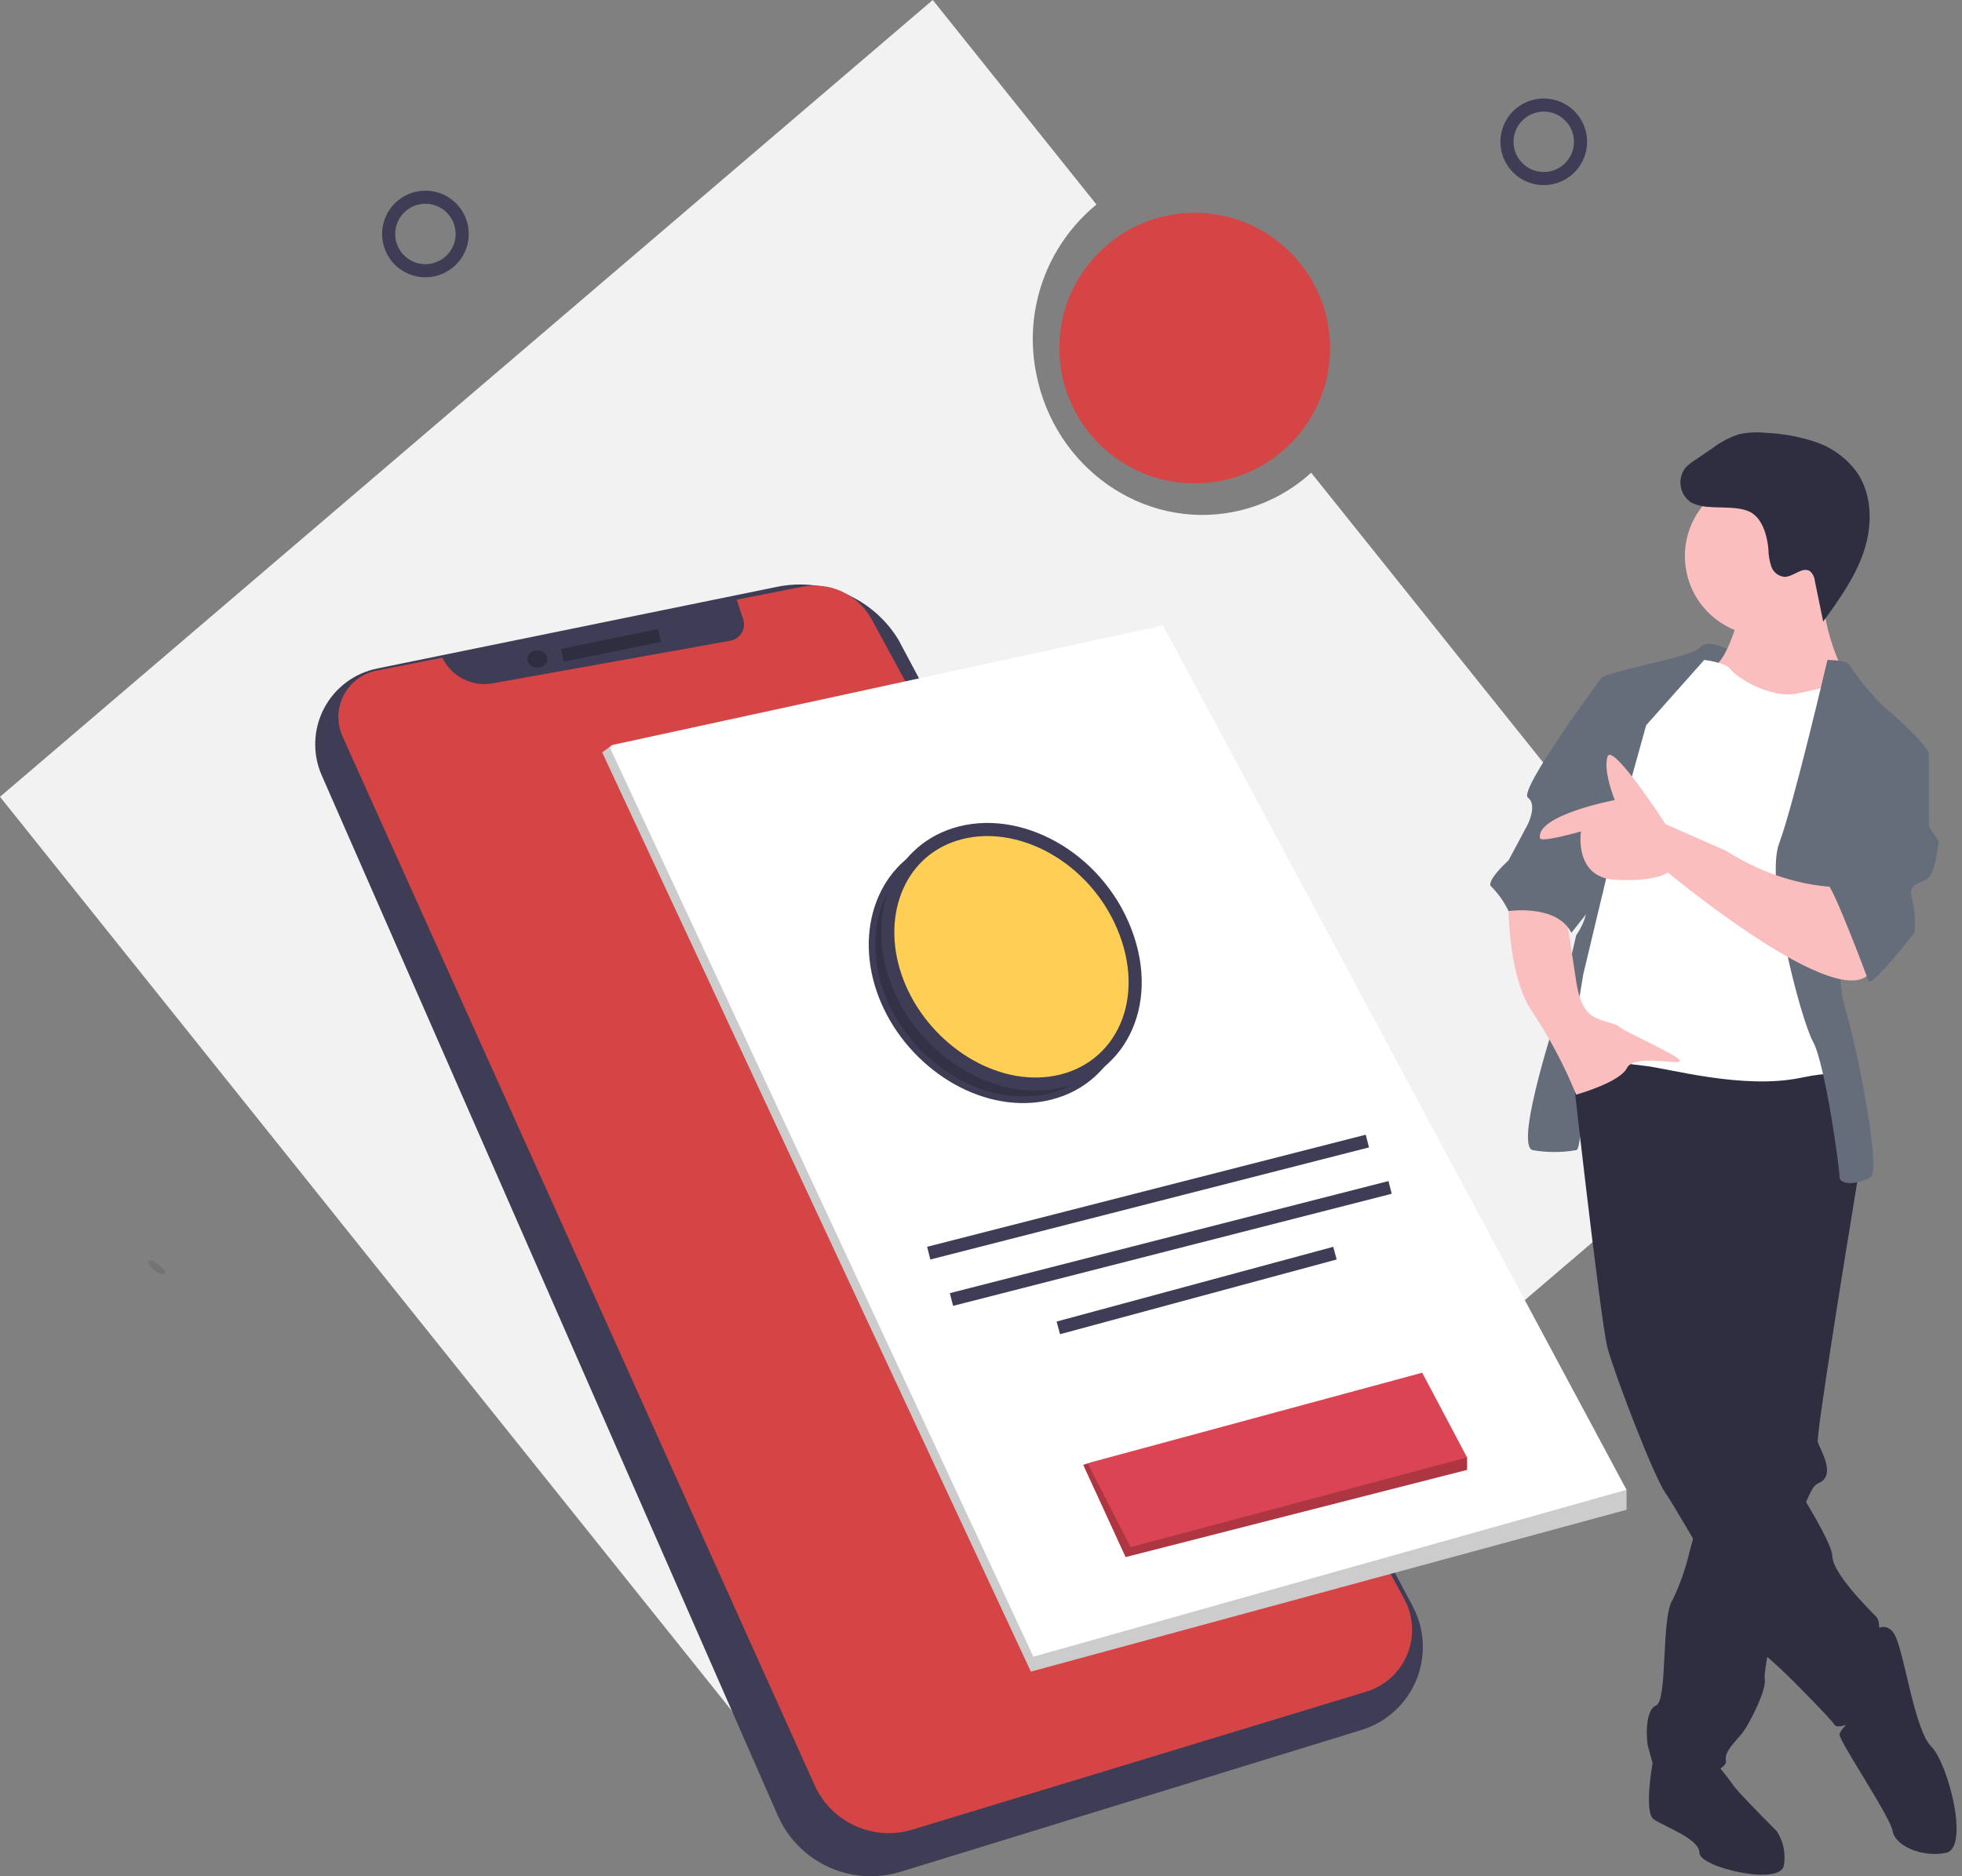 <svg width="299" height="286" viewBox="0 0 299 286" fill="none" xmlns="http://www.w3.org/2000/svg">
<rect x="0" y="0" width="299" height="286" fill="#808080" stroke="none"/>
<path d="M235.261 27.218C238.356 27.218 240.865 24.709 240.865 21.615C240.865 18.52 238.356 16.012 235.261 16.012C232.165 16.012 229.656 18.52 229.656 21.615C229.656 24.709 232.165 27.218 235.261 27.218Z" stroke="#3F3D56" stroke-width="2" stroke-miterlimit="10"/>
<path opacity="0.1" d="M23.09 192.196C22.904 192.157 22.657 192.221 22.622 192.407C22.617 192.502 22.642 192.596 22.694 192.676C23.104 193.326 23.701 193.838 24.406 194.143C24.526 194.21 24.659 194.252 24.796 194.266C24.867 194.274 24.94 194.261 25.004 194.228C25.068 194.195 25.12 194.143 25.154 194.08C25.174 194.026 25.182 193.968 25.177 193.911C25.173 193.853 25.156 193.798 25.128 193.747C25.019 193.553 24.868 193.386 24.685 193.258C24.204 192.883 23.714 192.3 23.09 192.196Z" fill="black"/>
<path d="M272.988 163.473L199.815 72.055C196.493 75.093 192.399 77.159 187.981 78.029C174.206 80.742 160.753 71.337 157.933 57.023C156.961 52.289 157.3 47.379 158.915 42.824C160.529 38.269 163.358 34.241 167.095 31.176L142.148 0L0 121.459L130.847 284.926L272.988 163.473Z" fill="#F2F2F2"/>
<path d="M118.427 89.451L57.465 101.902C55.742 102.254 54.12 102.987 52.717 104.047C51.314 105.107 50.166 106.467 49.357 108.028C48.548 109.588 48.099 111.31 48.041 113.067C47.984 114.824 48.321 116.572 49.027 118.182L118.526 276.731C120.051 280.209 122.801 283.006 126.253 284.59C129.706 286.173 133.619 286.433 137.251 285.32L207.499 263.699C209.362 263.125 211.076 262.147 212.517 260.835C213.958 259.522 215.092 257.907 215.836 256.106C216.58 254.304 216.917 252.36 216.823 250.414C216.728 248.467 216.204 246.565 215.289 244.844L136.922 97.523C135.047 94.436 132.264 92.004 128.953 90.559C125.643 89.114 121.966 88.727 118.427 89.451Z" fill="#3F3D56"/>
<path d="M57.383 102.23L67.41 100.254C68.085 101.654 69.2 102.794 70.584 103.501C71.969 104.207 73.547 104.441 75.076 104.166L111.302 97.666C111.66 97.601 111.999 97.46 112.298 97.252C112.597 97.044 112.847 96.774 113.033 96.462C113.218 96.148 113.335 95.799 113.373 95.438C113.412 95.076 113.373 94.71 113.258 94.365L112.273 91.41L122.25 89.443C124.316 89.035 126.459 89.299 128.365 90.194C130.271 91.089 131.842 92.57 132.847 94.42L214.003 243.739C214.701 245.023 215.104 246.446 215.184 247.905C215.263 249.364 215.017 250.823 214.463 252.175C213.909 253.527 213.06 254.739 211.98 255.723C210.899 256.707 209.613 257.438 208.214 257.863L139.049 278.892C136.166 279.768 133.063 279.564 130.32 278.319C127.577 277.073 125.382 274.87 124.145 272.123L52.205 112.254C51.76 111.265 51.544 110.188 51.573 109.103C51.602 108.019 51.876 106.955 52.373 105.992C52.871 105.028 53.58 104.189 54.448 103.537C55.315 102.886 56.318 102.438 57.383 102.228V102.23Z" fill="#D64545"/>
<path d="M100.516 96.854L85.703 99.892" stroke="#2F2E41" stroke-width="2" stroke-miterlimit="10"/>
<path d="M81.906 101.79C82.744 101.79 83.424 101.195 83.424 100.461C83.424 99.727 82.744 99.132 81.906 99.132C81.067 99.132 80.387 99.727 80.387 100.461C80.387 101.195 81.067 101.79 81.906 101.79Z" fill="#2F2E41"/>
<path d="M91.779 114.695L157.105 254.803L247.874 230.131V227.093L177.234 95.334L93.303 113.561L92.904 113.86L91.779 114.695Z" fill="white"/>
<path opacity="0.2" d="M91.779 114.699L157.105 254.807L247.874 230.131V227.093L157.482 252.534L92.899 113.86L91.779 114.699Z" fill="black"/>
<path d="M208.38 173.934L141.535 191.021" stroke="#3F3D56" stroke-width="2" stroke-miterlimit="10"/>
<path d="M211.845 181L145 198.087" stroke="#3F3D56" stroke-width="2" stroke-miterlimit="10"/>
<path d="M203.441 191.021L161.283 202.412" stroke="#3F3D56" stroke-width="2" stroke-miterlimit="10"/>
<path d="M165.082 223.296L171.238 236.695L171.538 237.345L172.586 237.079L223.57 224.055V222.156L216.733 209.246L166.219 222.916L165.767 223.067L165.082 223.296Z" fill="#DA4453"/>
<path opacity="0.2" d="M165.082 223.302L171.238 236.702L171.538 237.351L172.586 237.085L223.57 224.061V222.163L172.297 235.832L165.768 223.075L165.082 223.302Z" fill="black"/>
<path d="M169.599 143.905C165.251 132.541 153.241 126.03 143.594 129.097C134.756 131.909 131.121 141.89 134.84 151.593C138.56 161.295 148.659 168.238 158.104 167.006C168.411 165.663 173.949 155.269 169.599 143.905Z" fill="#3F3D56" stroke="#3F3D56" stroke-width="2" stroke-miterlimit="10"/>
<path opacity="0.2" d="M169.599 143.905C165.251 132.541 153.241 126.03 143.594 129.097C134.756 131.909 131.121 141.89 134.84 151.593C138.56 161.295 148.659 168.238 158.104 167.006C168.411 165.663 173.949 155.269 169.599 143.905Z" fill="black"/>
<path d="M171.5 142.008C167.151 130.644 155.141 124.132 145.494 127.2C136.656 130.012 133.021 139.993 136.741 149.695C140.461 159.398 150.559 166.341 160.005 165.108C170.311 163.766 175.85 153.372 171.5 142.008Z" fill="#FFCE55" stroke="#3F3D56" stroke-width="2" stroke-miterlimit="10"/>
<path d="M64.831 41.267C67.926 41.267 70.435 38.758 70.435 35.664C70.435 32.569 67.926 30.061 64.831 30.061C61.736 30.061 59.227 32.569 59.227 35.664C59.227 38.758 61.736 41.267 64.831 41.267Z" stroke="#3F3D56" stroke-width="2" stroke-miterlimit="10"/>
<path d="M182.068 73.684C193.461 73.684 202.697 64.45 202.697 53.06C202.697 41.67 193.461 32.436 182.068 32.436C170.675 32.436 161.439 41.67 161.439 53.06C161.439 64.45 170.675 73.684 182.068 73.684Z" fill="#D64545"/>
<path d="M263.199 98.936C263.199 98.936 260.085 97.284 258.98 98.756C257.876 100.228 243.884 102.438 243.884 103.542C243.884 104.646 240.938 134.462 241.674 137.04C242.411 139.619 240.207 142.562 240.207 142.562L237.629 153.605C237.629 153.605 230.629 174.585 233.575 175.318C235.768 175.703 238.011 175.703 240.203 175.318C241.304 175.318 240.937 161.331 243.885 157.649C246.834 153.968 250.881 144.766 251.618 142.926C252.354 141.086 261.558 115.687 261.19 112.742C260.822 109.796 263.199 98.936 263.199 98.936Z" fill="#656D7B"/>
<path d="M253.826 270.293L251.833 268.813C251.833 268.813 250.513 276.184 251.986 277.288C253.458 278.392 258.982 280.233 258.982 282.441C258.982 284.649 271.5 287.594 271.868 284.281C272.156 282.486 271.763 280.648 270.768 279.128C270.768 279.128 264.877 273.238 264.14 272.133C263.402 271.028 261.562 268.82 261.562 268.82L253.826 270.293Z" fill="#2F2E41"/>
<path d="M283.286 178.636C283.286 178.636 283.231 178.96 283.135 179.553C283.047 180.08 282.925 180.823 282.778 181.739C281.231 191.174 276.721 218.947 277.031 219.864C277.398 220.964 279.977 225.017 277.031 226.121C276.631 226.353 276.311 226.701 276.114 227.119C275.482 228.29 274.961 229.518 274.557 230.787C272.604 236.984 271.028 243.294 269.837 249.682C269.362 252.162 269.038 254.158 268.941 255.203C268.908 255.446 268.904 255.692 268.93 255.936C269.297 257.404 266.721 262.562 265.616 264.035C264.512 265.508 262.671 266.98 263.039 268.452C263.407 269.924 253.834 273.973 252.73 271.397C252.156 269.829 251.666 268.232 251.262 266.612C250.896 265.878 250.529 260.723 252.363 259.986C254.197 259.248 253.097 246.366 254.941 243.789C256.048 241.47 256.898 239.037 257.478 236.534C257.865 235.165 258.255 233.707 258.638 232.245C260.192 226.255 261.572 220.23 261.572 220.23L261.206 177.162L281.456 174.585L281.976 175.729L283.011 178L283.286 178.636Z" fill="#2F2E41"/>
<path d="M284.386 249.311C284.386 249.311 287.332 246.366 288.804 249.311C290.277 252.257 291.75 263.667 294.327 266.244C296.903 268.821 300.219 281.705 296.537 282.441C292.854 283.177 288.804 281.341 288.436 279.128C288.068 276.915 280.336 265.508 280.336 264.403C280.336 263.298 285.49 259.25 285.49 259.25L284.386 249.311Z" fill="#2F2E41"/>
<path d="M239.098 158.39C239.098 158.39 243.884 201.458 244.988 205.507C246.093 209.556 251.989 225.017 253.823 227.599C255.658 230.181 267.446 251.159 268.92 252.263C270.393 253.367 273.338 256.312 273.338 256.312C273.338 256.312 278.861 261.833 279.598 262.938C280.335 264.043 286.594 260.729 286.962 258.521C287.122 256.043 286.874 253.556 286.228 251.159C285.862 249.691 286.962 247.477 285.862 246.373C284.761 245.269 279.234 239.747 279.234 237.171C279.234 234.595 269.661 219.502 265.979 216.189C262.297 212.876 263.033 207.355 263.033 207.355V184.893L283.284 178.636C283.284 178.636 282.183 160.967 279.602 160.967C277.02 160.967 243.148 155.077 239.098 158.39Z" fill="#2F2E41"/>
<path d="M268.922 96.918C275.632 96.918 281.072 91.479 281.072 84.77C281.072 78.061 275.632 72.622 268.922 72.622C262.211 72.622 256.771 78.061 256.771 84.77C256.771 91.479 262.211 96.918 268.922 96.918Z" fill="#FBBEBE"/>
<path d="M264.873 94.34C264.873 94.34 263.406 99.862 261.559 101.335C259.712 102.808 266.345 109.065 266.345 109.065L278.864 109.799L281.074 102.804C281.074 102.804 277.023 94.706 278.128 89.553C279.232 84.4 264.873 94.34 264.873 94.34Z" fill="#FBBEBE"/>
<path d="M259.717 100.598C259.717 100.598 263.031 100.964 263.767 102.065C264.503 103.165 269.657 106.482 273.708 105.746C277.758 105.01 280.336 103.906 281.072 104.279C281.808 104.652 283.281 112.377 283.281 112.377L279.231 124.157L279.965 156.555L281.066 165.39C281.066 165.39 283.275 162.444 274.438 164.289C265.6 166.134 254.187 162.822 250.505 162.449C246.823 162.076 240.564 160.982 240.196 158.768C239.828 156.554 241.297 148.462 241.297 148.462L247.187 123.799L250.869 110.547L259.717 100.598Z" fill="white"/>
<path d="M278.493 100.598C278.493 100.598 281.439 100.598 281.807 101.331C283.405 103.731 285.257 105.953 287.329 107.957C288.797 109.058 293.957 113.847 293.957 114.952C293.957 116.057 283.279 124.154 283.279 124.154C283.279 124.154 278.861 145.872 281.07 153.235C283.278 160.597 286.592 178.266 285.12 179.37C283.647 180.474 280.333 180.837 280.333 179.37C280.333 177.903 278.124 162.069 276.283 158.756C274.443 155.443 268.919 134.461 271.129 128.571C273.339 122.682 278.493 100.598 278.493 100.598Z" fill="#656D7B"/>
<path d="M229.893 137.04C229.893 137.04 229.527 148.452 233.575 154.341C236.203 158.278 238.423 162.471 240.203 166.857C240.203 166.857 246.83 165.017 247.936 162.807C249.041 160.598 256.036 162.441 256.036 161.707C256.036 160.974 247.568 157.29 246.831 156.554C246.095 155.818 243.517 155.82 242.045 154.345C240.573 152.869 240.205 149.56 240.205 149.56L238.737 139.989L229.893 137.04Z" fill="#FBBEBE"/>
<path d="M260.553 77.279C259.613 77.257 258.686 77.044 257.829 76.656C257.386 76.385 257.007 76.022 256.715 75.593C256.424 75.164 256.227 74.677 256.139 74.166C256.051 73.655 256.073 73.131 256.203 72.629C256.334 72.126 256.57 71.658 256.896 71.254C257.284 70.857 257.718 70.508 258.19 70.214L260.989 68.309C262.181 67.399 263.515 66.691 264.937 66.214C266.26 65.913 267.624 65.832 268.973 65.975C271.605 66.068 274.209 66.542 276.705 67.381C279.213 68.232 281.4 69.832 282.97 71.965C285.34 75.388 285.372 80.015 284.07 83.973C282.769 87.93 280.286 91.377 277.844 94.752L276.576 88.57C276.529 88.004 276.274 87.477 275.859 87.089C274.72 86.279 273.328 87.945 271.93 87.932C271.482 87.887 271.056 87.715 270.703 87.436C270.35 87.156 270.084 86.781 269.938 86.356C269.659 85.501 269.51 84.609 269.496 83.71C269.33 81.816 268.667 79.18 266.873 78.135C265.199 77.163 262.433 77.45 260.553 77.279Z" fill="#2F2E41"/>
<path d="M246.833 103.542H243.887C243.887 103.542 231.368 120.474 232.842 121.578C234.315 122.682 232.842 125.627 232.842 125.627L229.896 131.149C229.896 131.149 226.214 134.462 227.318 135.198C228.378 136.272 229.249 137.516 229.896 138.879C229.896 138.879 237.26 137.779 239.468 142.192L244.244 136.165L246.833 103.542Z" fill="#656D7B"/>
<path d="M280.335 135.2C280.335 135.2 272.235 135.567 263.03 129.679L253.826 125.63C253.826 125.63 245.725 113.114 244.989 115.324C244.253 117.533 246.09 121.95 246.09 121.95C246.09 121.95 234.027 124.248 234.693 127.769C234.83 128.494 240.929 126.735 240.929 126.735C240.929 126.735 239.829 133.73 246.084 134.098C252.339 134.466 254.184 132.997 254.184 132.997C254.184 132.997 280.693 155.083 285.112 148.09C289.53 141.097 280.335 135.2 280.335 135.2Z" fill="#FBBEBE"/>
<path d="M289.908 113.481L293.958 114.948V125.992L295.426 128.201C295.426 128.201 295.059 132.618 293.958 133.722C292.858 134.826 290.644 134.456 291.38 137.035C291.823 138.715 291.947 140.463 291.747 142.189C291.747 142.189 285.121 150.655 284.751 149.551C284.382 148.447 279.229 134.827 278.493 134.827C277.756 134.827 285.857 113.477 285.857 113.477L289.908 113.481Z" fill="#656D7B"/>
</svg>
